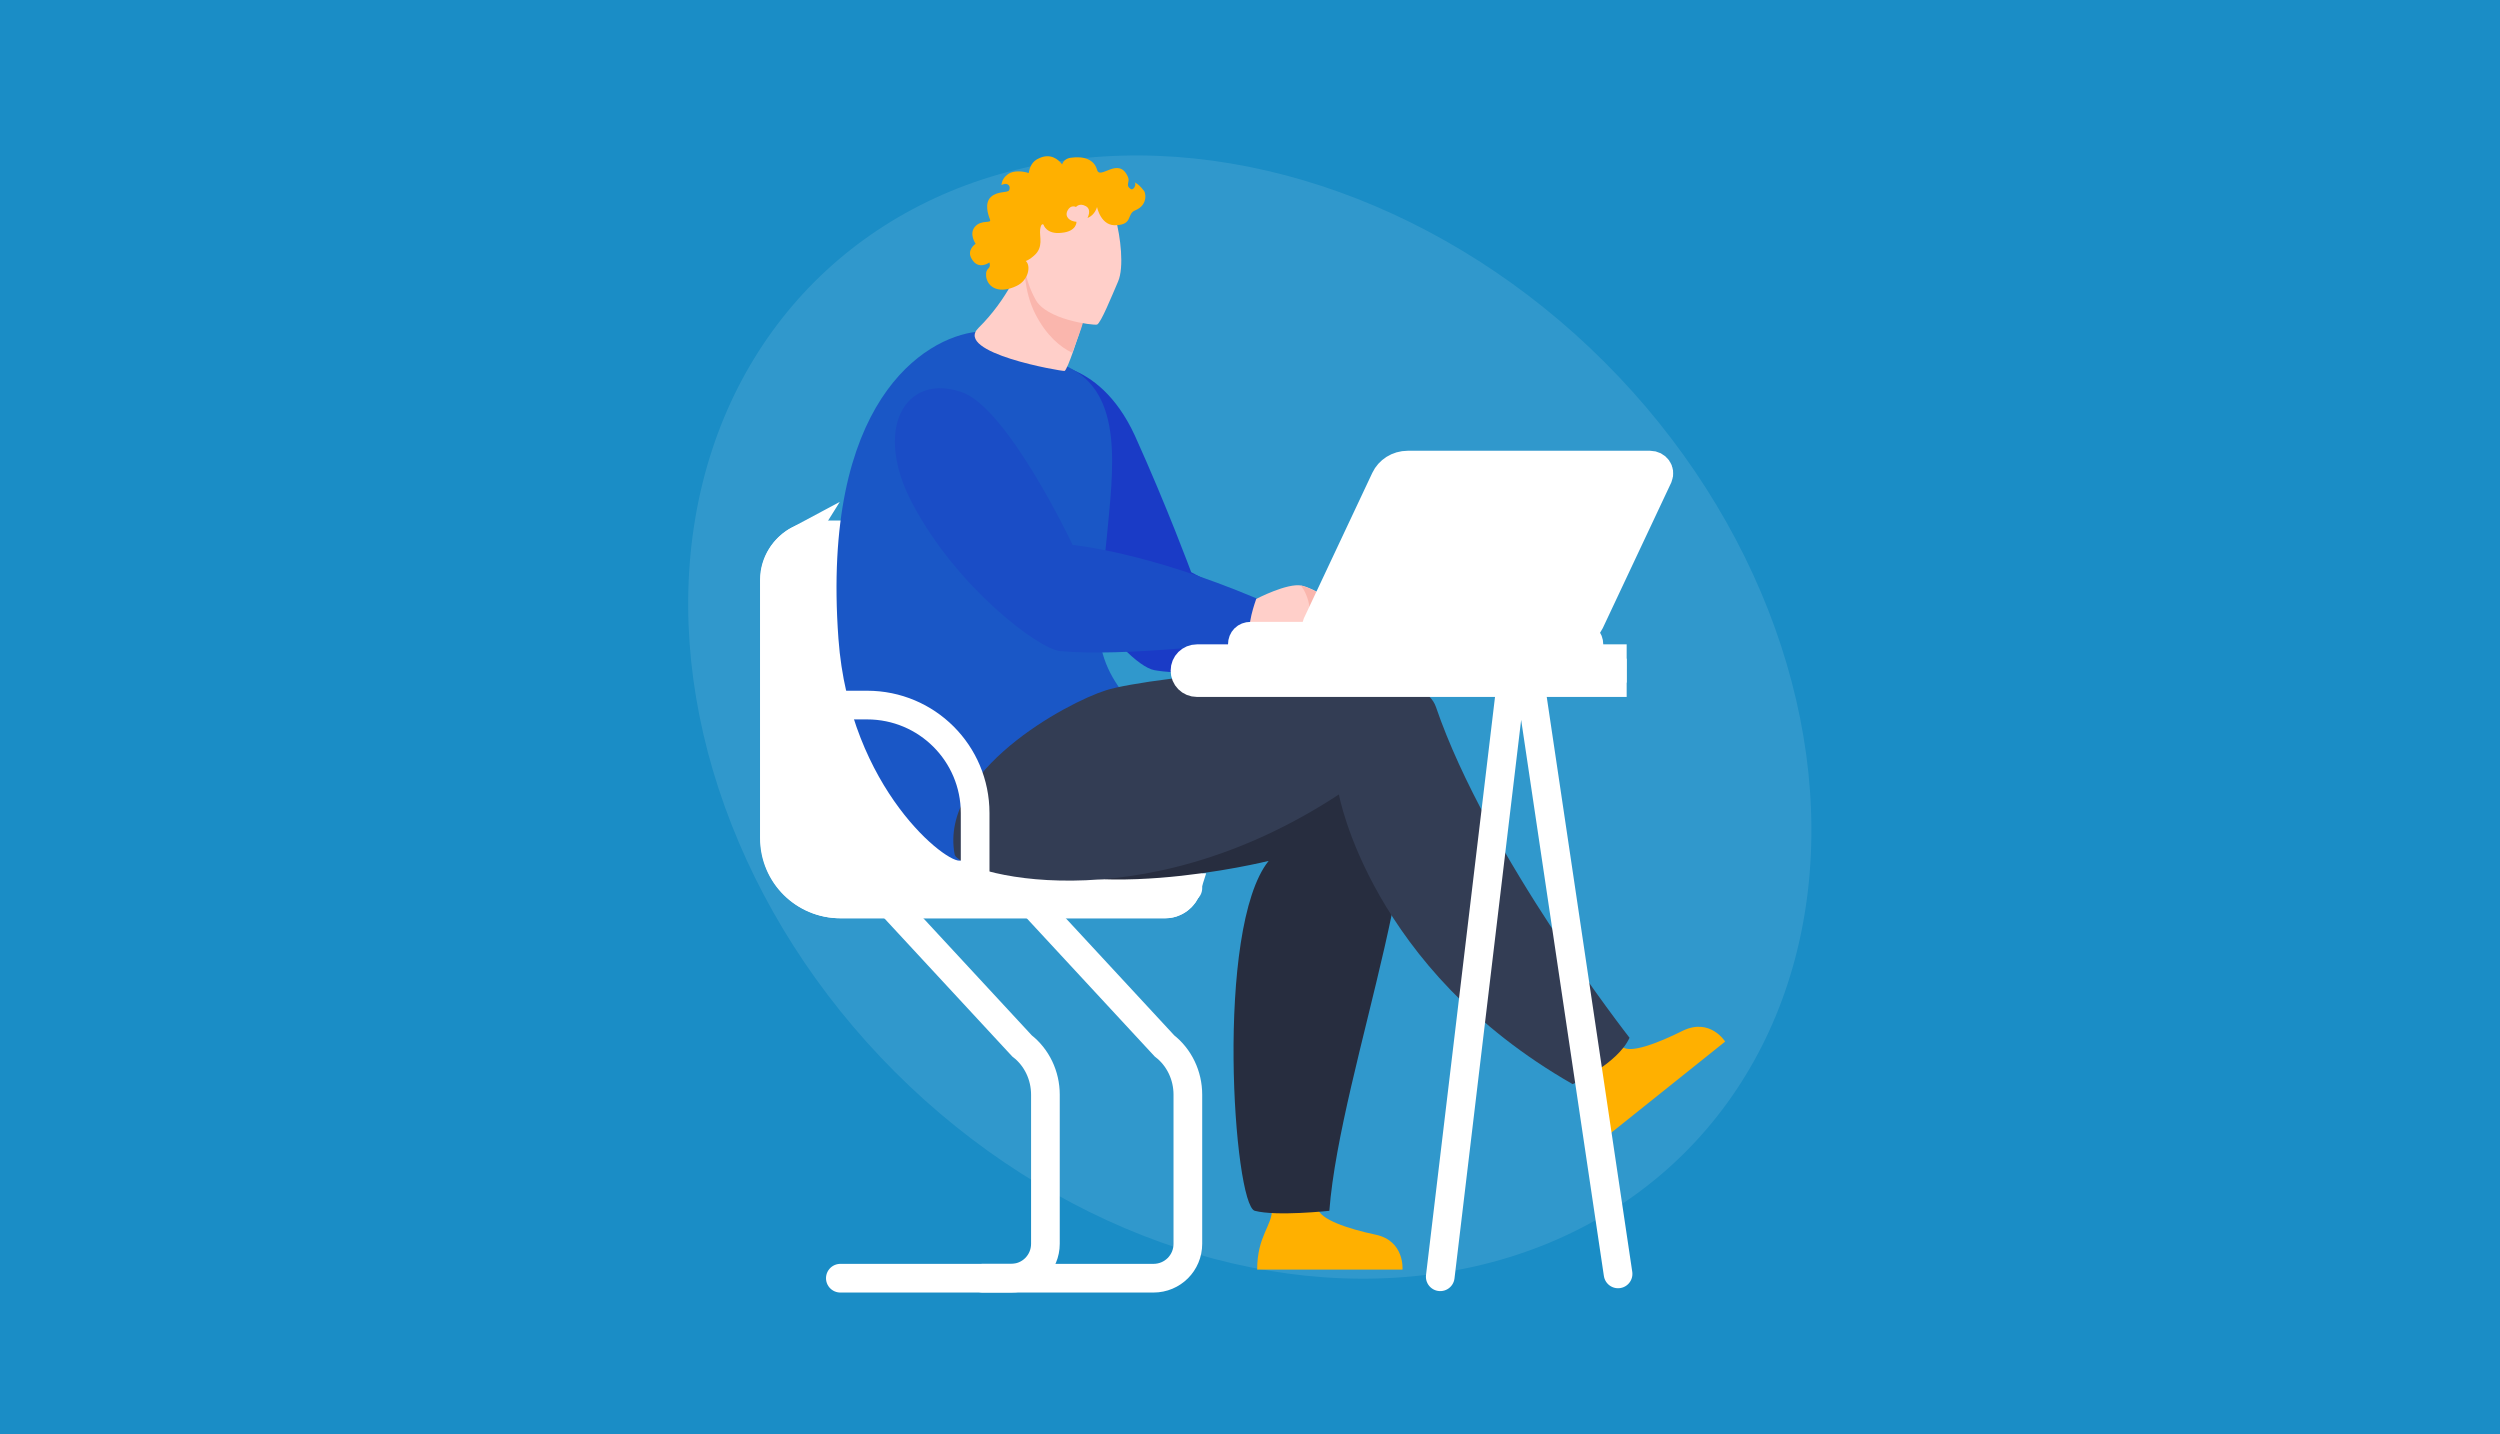 <?xml version="1.0" encoding="UTF-8"?>
<!-- Generator: Adobe Illustrator 25.2.1, SVG Export Plug-In . SVG Version: 6.00 Build 0)  -->
<svg xmlns="http://www.w3.org/2000/svg" xmlns:xlink="http://www.w3.org/1999/xlink" version="1.1" id="Layer_1" x="0px" y="0px" viewBox="0 0 523 300" style="enable-background:new 0 0 523 300;" xml:space="preserve">
<style type="text/css">
	.st0{fill:#1A8DC6;}
	.st1{opacity:0.1;fill:#FFFFFF;}
	.st2{fill:none;stroke:#FFFFFF;stroke-width:6;stroke-linecap:round;stroke-miterlimit:10;}
	.st3{fill:#FFFFFF;stroke:#FFFFFF;stroke-width:6;stroke-linecap:round;stroke-miterlimit:10;}
	.st4{fill:#F0E1D4;stroke:#FFFFFF;stroke-width:6;stroke-linecap:round;stroke-miterlimit:10;}
	.st5{fill:#1A3BC6;}
	.st6{fill:#1A57C6;}
	.st7{fill:#FFB000;}
	.st8{fill:#272D3F;}
	.st9{fill:#333D54;}
	.st10{fill:#1A4DC6;}
	.st11{fill:#FFCFC9;}
	.st12{fill:#FAB6AD;}
	.st13{fill:#FFFFFF;}
	.st14{fill:none;stroke:#FFFFFF;stroke-width:6;stroke-miterlimit:10;}
	.st15{fill:#FFFFFF;stroke:#FFFFFF;stroke-width:6;stroke-miterlimit:10;}
</style>
<rect class="st0" width="523" height="300"></rect>
<g>
	
		<ellipse transform="matrix(0.707 -0.707 0.707 0.707 -29.474 228.842)" class="st1" cx="261.5" cy="150" rx="105" ry="128.8"></ellipse>
	<g>
		<g id="CHAIR">
			<path class="st2" d="M216.1,189.1l27.5,29.7c3.1,2.4,4.9,6.2,4.9,10.2v31.2c0,4-3.2,7.2-7.2,7.2l0,0h-35.7"></path>
			<path class="st3" d="M248.5,184.4L248.5,184.4c0,2.6-2.2,4.7-4.7,4.7h-67.9c-7.6,0-13.8-6.1-13.8-13.8v-54c0-5.2,4.2-9.4,9.4-9.4     l0,0h34.9c3.5,0,6.4,2.9,6.4,6.4l0,0v47.5c0,7.6,6.1,13.8,13.8,13.8l0,0h17.3C246.4,179.7,248.5,181.7,248.5,184.4z"></path>
			<path class="st4" d="M248.3,185.7c-0.6,2-2.4,3.4-4.6,3.4h-67.9c-7.6,0-13.8-6.1-13.8-13.8v-54c0-3.5,2-6.7,5.2-8.4     c-1,1.6-1.4,3.2-1.4,5v56c0,6.5,5.3,11.7,11.7,11.7l0,0h70.1C247.7,185.8,248,185.7,248.3,185.7z"></path>
			<path class="st2" d="M213,147.5h12.9c12.5,0,22.6,10.1,22.6,22.6v15.7"></path>
			<path class="st2" d="M186.3,189.1l27.5,29.7c3.1,2.4,4.9,6.2,4.9,10.2v31.2c0,4-3.2,7.2-7.2,7.2l0,0h-35.7"></path>
		</g>
		<g id="RIGHT_HAND">
			<path id="HAND" class="st5" d="M216.7,76.1c0,0,12.9-1.9,20.7,15c6.7,14.8,11.8,28.6,11.8,28.6s10.5,5.9,28,12.1v8.4     c0,0-26.8,1.6-35.7,0c-6.6-1.2-24.8-25.5-26-41.9C214.2,81.8,216.7,76.1,216.7,76.1z"></path>
			<path id="ARM" class="st5" d="M273.7,140.2c-1-0.2-0.2-3.2,0.4-5.2c0.4-1.1,1.1-1.6,2.2-2c2-1,5.5-1.4,7.6-1     c2.9,0.6,4.8,1.9,6.6,4.1c0.5,0.6,3.1,3.5,3.1,4.3L273.7,140.2z"></path>
		</g>
		<path id="TORSO" class="st6" d="M204.4,69.4c-11.1,1.2-32.6,14.7-29,64.2c2.3,31.6,23.1,47.5,25.6,46.4    c2.5-1.1,45.2-22.1,35.3-33.4c-9.4-10.8-6.2-19.1-4.8-33.8c1.4-14.7,3.7-30.5-8.2-36.1C204.1,67.8,207.4,69,204.4,69.4z"></path>
		<path class="st7" d="M266.1,252.9c0.1,3.5-3.1,5.6-3.1,12.7h30.4c0,0,0.5-6-5.6-7.3c-6.1-1.3-11.5-3.2-12.1-5.4H266.1z"></path>
		<g id="PANT">
			<path class="st8" d="M233.4,144.4c0,0,46.4-3,57.6,10.8c11.3,13.8-10.6,68.1-12.9,98.1c0,0-11.1,1.2-15.6,0     c-4.4-1.2-8.4-59.1,2.9-73.2c0,0-41.3,10.3-58.2-2.6C190.4,164.4,226.5,144.6,233.4,144.4z"></path>
		</g>
		<path class="st7" d="M331.9,225c2,2.6,0.8,6.5,5,12.1l24-19.2c0,0-3.1-5-8.8-2.3c-5.6,2.8-11.1,4.8-12.7,3.4L331.9,225z"></path>
		<g id="PANT-2">
			<path class="st9" d="M199.7,178.7c0.7,3.8,38.3,15.1,80.4-12.5c0,0,6.5,36.4,48.9,60.6c0,0,9.4-4.2,11.9-9.7     c0,0-29.9-38.2-40.5-69.2c-4.4-13-60.7-6.2-69-3.5C223.1,147,196.5,161.4,199.7,178.7z"></path>
		</g>
		<path id="HAND-2" class="st10" d="M201.1,82c9.7,3.2,23.3,32,23.3,32s15.3,1.4,38.5,11.2c0,0,0.5,5-2.5,9.1c0,0-25.5,3.2-38.7,1.9    c-4.4-0.5-21.4-13.1-30.8-30.8C182.6,89.8,189.3,78,201.1,82z"></path>
		<g id="ARM-2">
			<path class="st11" d="M262.8,125.3c0,0,6.5-3.4,9.5-2.8c3,0.7,6.6,3.4,7.1,4.2c0.4,0.7,3,4.4,3,5.3c0,0.8-8.5,0.5-9.7,0.5     s-9.1,0.1-10.7-0.2C260.4,131.9,262.8,125.3,262.8,125.3z"></path>
			<path class="st12" d="M272.5,132.5c1.2,0,9.7,0.4,9.7-0.5s-2.6-4.6-3-5.3c-0.4-0.7-4-3.5-7.1-4.2     C272.3,122.5,276,127.7,272.5,132.5"></path>
		</g>
		<path class="st11" d="M213.8,53.6c0.2,1.6-3.1,9.1-9.1,15c-5.3,5.2,17.4,9.1,18,9c0.6-0.1,3.2-8.1,3.7-10S213.8,53.6,213.8,53.6z"></path>
		<path class="st12" d="M226.5,67.7c-0.2,0.8-1.2,3.5-2.2,6.1c-2.5-1.2-5.4-3.6-7.7-8.1c-2.5-4.9-2.2-9.9-2.5-11.2    c0-0.2,0-0.5,0.1-0.7C216.1,55.8,226.9,66,226.5,67.7z"></path>
		<path class="st11" d="M233.4,45.8c1,3.7,1.8,10.1,0.5,13.1c-1.3,3-3.6,8.7-4.4,9c-0.8,0.2-10.7-1-12.9-5.3c-2.3-4.2-2.4-7.8-2.6-9    c-0.2-1.3,5-11.7,11.8-11.4C232.5,42.5,233.1,44.7,233.4,45.8z"></path>
		<path class="st7" d="M237.5,44c-1.8,0.7-0.5,2.9-3.8,3.1c-3.4,0.4-4.2-3.8-4.2-3.8s-0.4,1.7-2,2.3c0,0,1-1.8-0.4-2.5    c-1.3-0.7-2,0.2-2,0.2s-1.1-0.6-1.8,0.8c-0.6,1.3,0.5,2.2,1.9,2.3c0,0,0.1,2-3.1,2.3c-3.2,0.4-3.8-1.7-3.8-1.7s-0.5-0.5-0.7,1    s0.8,3.7-1.3,5.5c-0.8,0.7-1.4,1-1.7,1.1c1.1,1,0.6,4-1.9,5.2c-3.5,1.7-6,0.5-6.4-1.9c-0.2-2.2,1.1-1.3,0.7-3c0,0-2.3,1.7-3.7-0.7    c-1.2-1.9,0.8-3.2,0.8-3.2s-1.4-2-0.2-3.5c1.4-1.7,3.6-0.6,3.2-1.6c-0.4-1-1.2-3.4,0.2-4.7s3.5-0.8,3.8-1.4    c0.4-0.7-0.1-1.8-1.6-1.1c0.1-1,0.6-1.7,1.4-2.3c1.2-0.8,3.1-0.6,4.3-0.2c0.2-1.2,0.7-2.5,2.2-3.1c2.3-1.1,4,0.2,4.8,1.3    c0.2-0.8,1-1.3,1.8-1.4c2.8-0.4,4.9,0.4,5.5,2.5c0.6,2.3,4.6-3,6.5,1.6c0.4,1-0.6,1.7,0.5,2.4c0.6,0.5,1.4-1,0.8-1.4    c0.8,0.4,1.4,1,1.9,1.7C239.6,39.9,240.4,42.8,237.5,44z"></path>
		<path id="CHAIR-2" class="st2" d="M165.7,147.5h15.7c12.5,0,22.6,10.1,22.6,22.6v15.7"></path>
		<path class="st13" d="M340.3,137.8h-89.9c-1.4,0-2.5,1.1-2.5,2.5l0,0l0,0c0,1.4,1.1,2.5,2.5,2.5l0,0h89.9V137.8z"></path>
		<path class="st14" d="M340.3,137.8h-89.9c-1.4,0-2.5,1.1-2.5,2.5l0,0l0,0c0,1.4,1.1,2.5,2.5,2.5l0,0h89.9"></path>
		<path class="st2" d="M301.3,267.1l14.5-121.5c0.5-2.6,4.2-2.6,4.7-0.1l18,121"></path>
		<g id="LAPTOP">
			<path class="st15" d="M261.6,133.1h69.1c1,0,1.7,0.7,1.7,1.7v1.1c0,1-0.7,1.7-1.7,1.7h-69.1c-1,0-1.7-0.7-1.7-1.7v-1.1     C259.9,133.8,260.6,133.1,261.6,133.1z"></path>
			<path class="st15" d="M327.9,133h-50.7c-1.3,0-2.2-1.2-1.7-2.4l14.3-30.4c0.8-1.7,2.6-2.9,4.7-2.9h50.7c1.3,0,2.2,1.2,1.7,2.4     l-14.3,30.4C331.7,131.9,329.9,133,327.9,133z"></path>
		</g>
	</g>
</g>
</svg>
